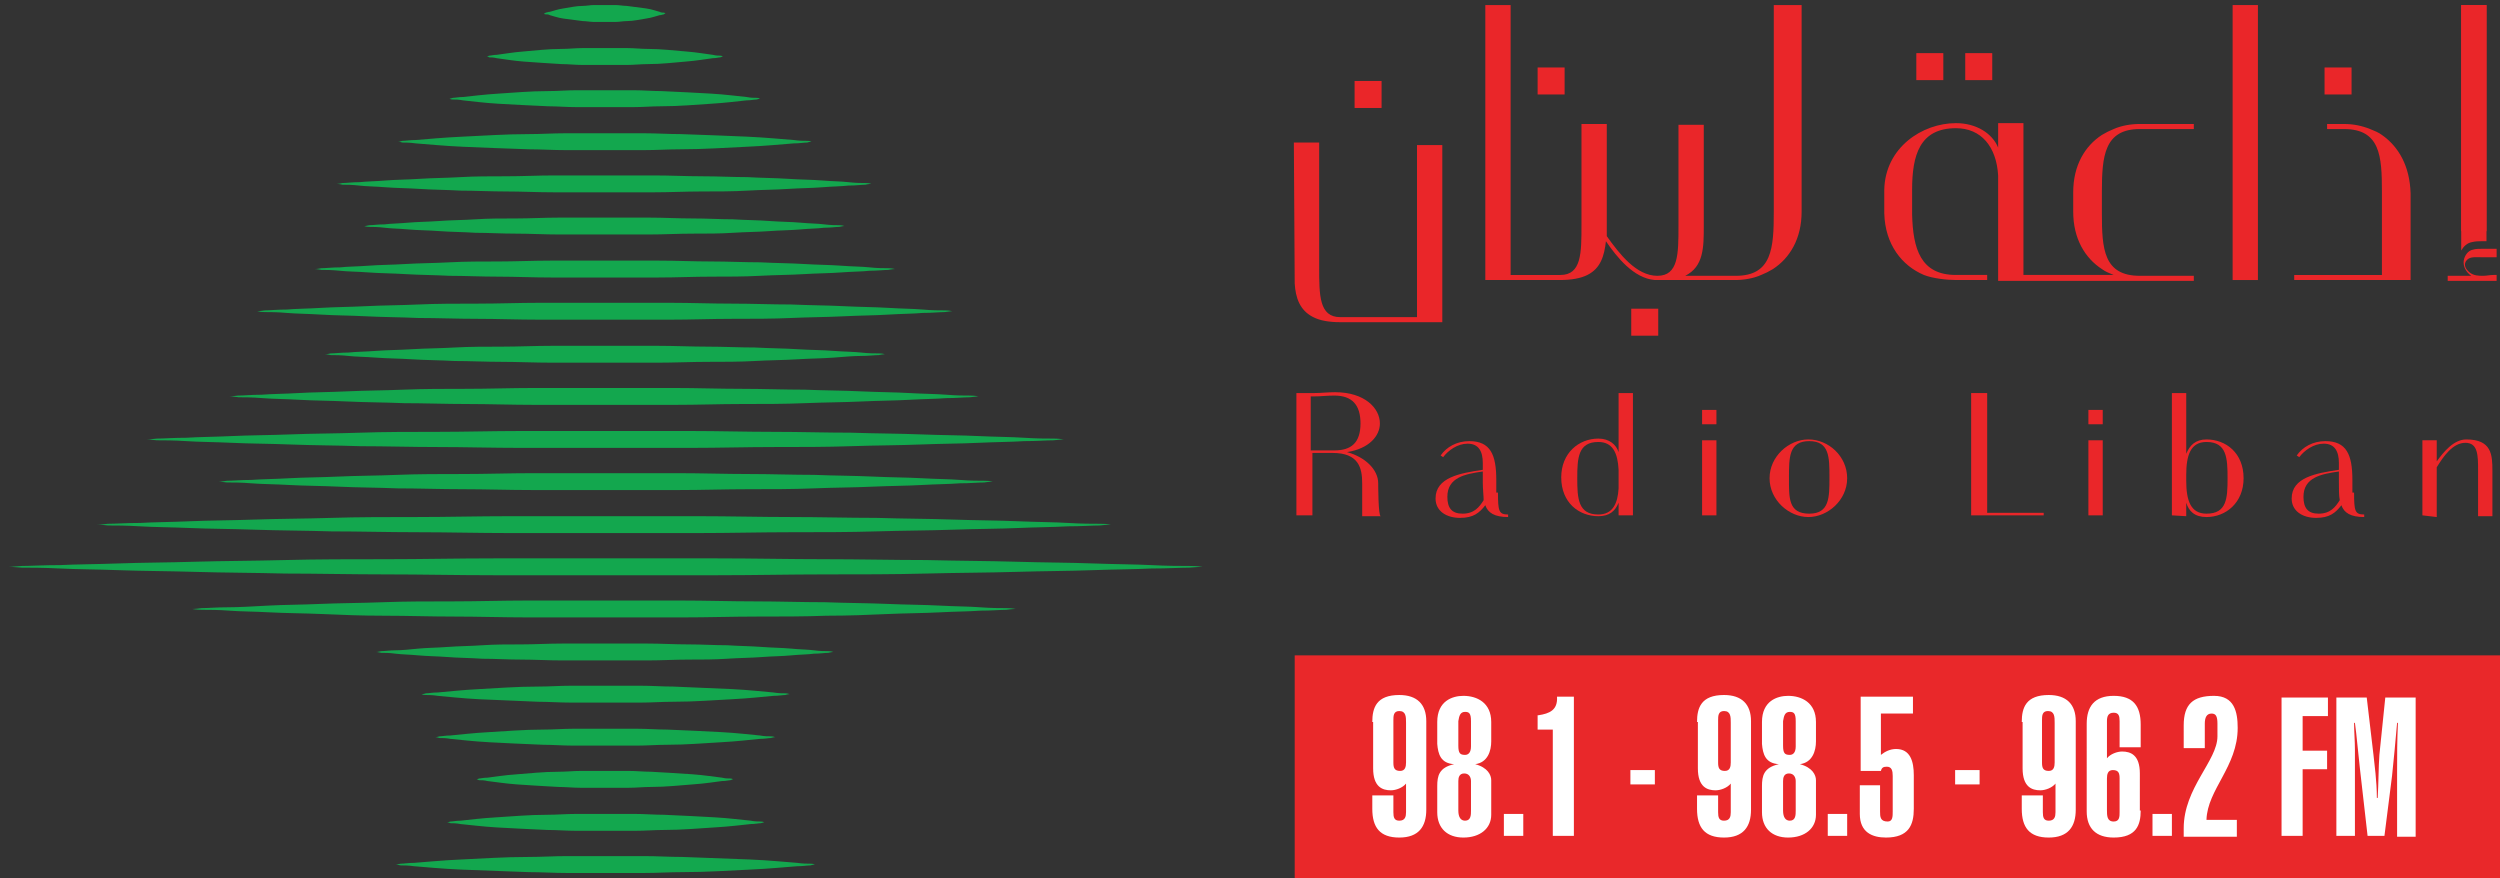 <?xml version="1.0" encoding="UTF-8"?>
<!-- Generator: Adobe Illustrator 19.0.1, SVG Export Plug-In . SVG Version: 6.00 Build 0)  -->
<svg version="1.1" id="Layer_1" xmlns="http://www.w3.org/2000/svg" xmlns:xlink="http://www.w3.org/1999/xlink" x="0px" y="0px" viewBox="0 0 296.4 104.1" style="enable-background:new 0 0 296.4 104.1;" xml:space="preserve">
<rect x="0" y="0" width="296.4" height="104.1" fill="#333333" stroke="none"/>
<style type="text/css">
	.st0{fill:#E9282A;}
	.st1{fill:#FFFFFF;}
	.st2{fill:#13A74E;}
	.st3{fill:#EA2629;}
</style>
<rect x="153.5" y="77.7" class="st0" width="142.9" height="26.5"/>
<g>
	<path class="st1" d="M162.7,85.6c0-1.7,0.5-3.2,3.2-3.2c2.1,0,3.2,1.1,3.2,3.1v10.5c0,2-0.9,3.3-3.2,3.3c-2.3,0-3.2-1.2-3.2-3.4   v-1.6h2.5v2c0,0.6,0.1,1,0.7,1c0.7,0,0.8-0.5,0.8-1v-3.4c-0.4,0.5-1.2,0.8-1.8,0.8c-1,0-2.1-0.4-2.1-2.6V85.6z M165.2,90.4   c0,0.6,0.1,1,0.8,1c0.6,0,0.7-0.5,0.7-1v-4.7c0-0.7,0-1.4-0.8-1.4c-0.7,0-0.7,0.6-0.7,1.1V90.4z"/>
	<path class="st1" d="M170.4,93.2c0-1.2,0.2-2.2,2-2.6v0c-1.6-0.1-1.9-1.2-2-2.4v-2.6c0-2.5,1.8-3.1,3.1-3.1c1.6,0,3.3,0.8,3.3,3.1   l0,2.3c0,1.1-0.4,2.5-1.9,2.7v0c1.5,0.4,1.9,1.3,1.9,1.9v4.1c0,1.6-1.3,2.7-3.3,2.7c-1.9,0-3.1-1.1-3.1-3V93.2z M174.4,85.5   c0-0.9-0.2-1.1-0.7-1.1c-0.6,0-0.7,0.5-0.8,1.1v2.9c0,0.9,0.2,1.1,0.8,1.1c0.4,0,0.7-0.3,0.7-1V85.5z M174.4,92.6   c0-0.4-0.2-0.9-0.8-0.9s-0.7,0.5-0.7,0.9v3.5c0,0.8,0.3,1.2,0.8,1.2c0.7,0,0.7-0.7,0.7-1.2V92.6z"/>
	<path class="st1" d="M178.3,99.1v-2.6h2.3v2.6H178.3z"/>
	<path class="st1" d="M182.4,84.8c1.3-0.2,2.3-0.6,2.2-2.2h2v16.5h-2.5V86.5h-1.8V84.8z"/>
	<path class="st1" d="M193.3,91.3h2.9V93h-2.9V91.3z"/>
	<path class="st1" d="M201.2,85.6c0-1.7,0.5-3.2,3.2-3.2c2.1,0,3.2,1.1,3.2,3.1v10.5c0,2-0.9,3.3-3.2,3.3c-2.3,0-3.2-1.2-3.2-3.4   v-1.6h2.5v2c0,0.6,0.1,1,0.7,1c0.7,0,0.8-0.5,0.8-1v-3.4c-0.4,0.5-1.2,0.8-1.8,0.8c-1,0-2.1-0.4-2.1-2.6V85.6z M203.7,90.4   c0,0.6,0.1,1,0.8,1c0.6,0,0.7-0.5,0.7-1v-4.7c0-0.7,0-1.4-0.8-1.4c-0.7,0-0.7,0.6-0.7,1.1V90.4z"/>
	<path class="st1" d="M208.9,93.2c0-1.2,0.2-2.2,2-2.6v0c-1.6-0.1-1.9-1.2-2-2.4v-2.6c0-2.5,1.8-3.1,3.1-3.1c1.6,0,3.3,0.8,3.3,3.1   l0,2.3c0,1.1-0.4,2.5-1.9,2.7v0c1.5,0.4,1.9,1.3,1.9,1.9v4.1c0,1.6-1.3,2.7-3.3,2.7c-1.9,0-3.1-1.1-3.1-3V93.2z M212.9,85.5   c0-0.9-0.2-1.1-0.7-1.1c-0.6,0-0.7,0.5-0.8,1.1v2.9c0,0.9,0.2,1.1,0.8,1.1c0.4,0,0.7-0.3,0.7-1V85.5z M212.9,92.6   c0-0.4-0.2-0.9-0.8-0.9c-0.6,0-0.7,0.5-0.7,0.9v3.5c0,0.8,0.3,1.2,0.8,1.2c0.7,0,0.7-0.7,0.7-1.2V92.6z"/>
	<path class="st1" d="M216.7,99.1v-2.6h2.3v2.6H216.7z"/>
	<path class="st1" d="M222.9,93.1v3.1c0,0.6,0,1.2,0.9,1.2c0.6,0,0.6-0.6,0.6-1.2V92c0-0.6-0.1-1.1-0.7-1.1c-0.4,0-0.6,0.1-0.7,0.5   h-2.4v-8.8h6.2v2H223v4.9c0.5-0.4,1.1-0.7,1.8-0.7c1.7,0,2.1,1.5,2.1,3.1v4c0,1.9-0.6,3.4-3.3,3.4c-1.6,0-3.1-0.6-3.1-2.8v-3.4   H222.9z"/>
	<path class="st1" d="M231.8,91.3h2.9V93h-2.9V91.3z"/>
	<path class="st1" d="M239.7,85.6c0-1.7,0.5-3.2,3.2-3.2c2.1,0,3.2,1.1,3.2,3.1v10.5c0,2-0.9,3.3-3.2,3.3c-2.3,0-3.2-1.2-3.2-3.4   v-1.6h2.5v2c0,0.6,0.1,1,0.7,1c0.7,0,0.8-0.5,0.8-1v-3.4c-0.4,0.5-1.2,0.8-1.8,0.8c-1,0-2.1-0.4-2.1-2.6V85.6z M242.1,90.4   c0,0.6,0.1,1,0.8,1c0.6,0,0.7-0.5,0.7-1v-4.7c0-0.7,0-1.4-0.8-1.4c-0.7,0-0.7,0.6-0.7,1.1V90.4z"/>
	<path class="st1" d="M253.8,96.1c0,1.7-0.5,3.2-3.2,3.2c-2.1,0-3.2-1.1-3.2-3.1V85.8c0-2,0.9-3.3,3.2-3.3c2.3,0,3.2,1.2,3.2,3.4   v2.7h-2.5v-3.1c0-0.6-0.1-1-0.7-1c-0.7,0-0.8,0.5-0.8,1v4.4c0.4-0.5,1.2-0.8,1.8-0.8c1,0,2.1,0.4,2.1,2.6V96.1z M251.3,92.3   c0-0.6-0.1-1-0.8-1c-0.6,0-0.7,0.5-0.7,1V96c0,0.7,0,1.4,0.8,1.4c0.7,0,0.7-0.6,0.7-1.1V92.3z"/>
	<path class="st1" d="M255.2,99.1v-2.6h2.3v2.6H255.2z"/>
	<path class="st1" d="M265.2,97.2v2h-6.3v-1c0-4.8,4-8,4-10.9v-1.5c0-0.9-0.2-1.2-0.7-1.2c-0.6,0-0.8,0.5-0.8,1.2v2.9h-2.5V86   c0-2.5,1.1-3.5,3.6-3.5c2.4,0,2.8,1.9,2.8,3.8c0,4.6-3.6,7.3-3.7,10.9H265.2z"/>
	<path class="st1" d="M270.5,99.1V82.7h5.5v2.2H273V89h2.9v2.2H273v7.9H270.5z"/>
	<path class="st1" d="M280.7,99.1l-0.9-7.9c-0.2-1.7-0.4-4.1-0.6-5.5h-0.1c0,1,0.1,2.2,0.1,3.2v10.2h-2.2V82.7h3.6l0.8,6.8   c0.1,1,0.4,3.1,0.4,5.1h0.1c0.1-1.7,0.1-3.8,0.2-5.1l0.7-6.8h3.6v16.5h-2.2v-7.6c0-1.9,0-3.8,0.1-5.9h-0.1   c-0.1,1.2-0.5,5.5-0.6,6.3l-0.9,7.1H280.7z"/>
</g>
<g>
	<path class="st2" d="M64.5,1.6c0,0,0.1,0,0.2-0.1c0.1,0,0.3-0.1,0.5-0.1c0.4-0.1,0.9-0.3,1.6-0.4c0.7-0.1,1.5-0.3,2.3-0.3   c0.4,0,0.9-0.1,1.3-0.1c0.4,0,0.9,0,1.3,0c0.5,0,0.9,0,1.3,0c0.4,0,0.9,0.1,1.3,0.1c0.8,0.1,1.6,0.2,2.3,0.3   c0.7,0.1,1.2,0.3,1.6,0.4c0.2,0.1,0.3,0.1,0.5,0.1c0.1,0,0.2,0.1,0.2,0.1s-0.1,0-0.2,0.1c-0.1,0-0.3,0.1-0.5,0.1   c-0.4,0.1-0.9,0.3-1.6,0.4c-0.7,0.1-1.5,0.3-2.3,0.3c-0.4,0-0.9,0.1-1.3,0.1c-0.4,0-0.9,0-1.3,0c-0.5,0-0.9,0-1.3,0   c-0.4,0-0.9-0.1-1.3-0.1c-0.8-0.1-1.6-0.2-2.3-0.3c-0.7-0.1-1.2-0.3-1.6-0.4c-0.2-0.1-0.3-0.1-0.5-0.1S64.5,1.6,64.5,1.6z"/>
	<path class="st2" d="M57.7,6.7c0,0,0.1,0,0.3-0.1c0.2,0,0.5-0.1,0.9-0.1c0.8-0.1,1.9-0.3,3.2-0.4c1.3-0.1,2.8-0.3,4.5-0.3   c0.8,0,1.7-0.1,2.5-0.1c0.9,0,1.7,0,2.6,0c0.9,0,1.7,0,2.6,0c0.9,0,1.7,0.1,2.5,0.1C78.4,5.8,80,6,81.3,6.1   c1.3,0.1,2.4,0.3,3.2,0.4c0.4,0.1,0.7,0.1,0.9,0.1c0.2,0,0.3,0.1,0.3,0.1s-0.1,0-0.3,0.1c-0.2,0-0.5,0.1-0.9,0.1   c-0.8,0.1-1.9,0.3-3.2,0.4s-2.8,0.3-4.5,0.3c-0.8,0-1.7,0.1-2.5,0.1c-0.9,0-1.7,0-2.6,0c-0.9,0-1.7,0-2.6,0c-0.9,0-1.7-0.1-2.5-0.1   c-1.6-0.1-3.2-0.2-4.5-0.3c-1.3-0.1-2.4-0.3-3.2-0.4c-0.4-0.1-0.7-0.1-0.9-0.1C57.9,6.7,57.7,6.7,57.7,6.7z"/>
	<path class="st2" d="M53.3,11.7c0,0,0.1,0,0.4-0.1c0.3,0,0.7-0.1,1.2-0.1c1-0.1,2.5-0.3,4.2-0.4c1.7-0.1,3.7-0.3,5.9-0.3   c1.1,0,2.2-0.1,3.3-0.1c1.1,0,2.3,0,3.4,0s2.3,0,3.4,0c1.1,0,2.3,0.1,3.3,0.1c2.2,0.1,4.2,0.2,5.9,0.3c1.7,0.1,3.2,0.3,4.2,0.4   c0.5,0.1,0.9,0.1,1.2,0.1c0.3,0,0.4,0.1,0.4,0.1s-0.1,0-0.4,0.1c-0.3,0-0.7,0.1-1.2,0.1c-1,0.1-2.5,0.3-4.2,0.4   c-1.7,0.1-3.7,0.3-5.9,0.3c-1.1,0-2.2,0.1-3.3,0.1c-1.1,0-2.3,0-3.4,0s-2.3,0-3.4,0c-1.1,0-2.3-0.1-3.3-0.1   c-2.2-0.1-4.2-0.2-5.9-0.3c-1.7-0.1-3.2-0.3-4.2-0.4c-0.5-0.1-0.9-0.1-1.2-0.1C53.4,11.8,53.3,11.7,53.3,11.7z"/>
	<path class="st2" d="M47.2,16.8c0,0,0.2,0,0.5-0.1c0.4,0,0.9-0.1,1.6-0.1c1.3-0.1,3.3-0.3,5.6-0.4c2.3-0.1,5-0.3,7.8-0.3   c1.4,0,2.9-0.1,4.4-0.1c1.5,0,3.1,0,4.6,0c1.5,0,3.1,0,4.6,0c1.5,0,3,0.1,4.4,0.1c2.9,0.1,5.6,0.2,7.8,0.3c2.3,0.1,4.2,0.3,5.6,0.4   c0.7,0.1,1.2,0.1,1.6,0.1s0.5,0.1,0.5,0.1s-0.2,0-0.5,0.1c-0.4,0-0.9,0.1-1.6,0.1c-1.3,0.1-3.3,0.3-5.6,0.4s-5,0.3-7.8,0.3   c-1.4,0-2.9,0.1-4.4,0.1c-1.5,0-3.1,0-4.6,0c-1.5,0-3.1,0-4.6,0c-1.5,0-3-0.1-4.4-0.1c-2.9-0.1-5.6-0.2-7.8-0.3   c-2.3-0.1-4.2-0.3-5.6-0.4c-0.7-0.1-1.2-0.1-1.6-0.1C47.4,16.8,47.2,16.8,47.2,16.8z"/>
	<path class="st2" d="M39.9,21.8c0,0,0.3,0,0.7-0.1c0.5,0,1.1-0.1,2-0.1c0.9-0.1,1.9-0.1,3.1-0.2c1.2-0.1,2.6-0.1,4.1-0.2   c1.5-0.1,3.1-0.1,4.8-0.2c1.7-0.1,3.5-0.1,5.4-0.1c1.9,0,3.8-0.1,5.7-0.1c2,0,3.9,0,5.9,0c2,0,4,0,5.9,0c2,0,3.9,0.1,5.7,0.1   c1.9,0,3.7,0.1,5.4,0.1c1.7,0.1,3.3,0.1,4.8,0.2c1.5,0.1,2.9,0.1,4.1,0.2c1.2,0.1,2.3,0.1,3.1,0.2c0.9,0.1,1.5,0.1,2,0.1   c0.5,0,0.7,0.1,0.7,0.1s-0.3,0-0.7,0.1c-0.5,0-1.1,0.1-2,0.1c-0.9,0.1-1.9,0.1-3.1,0.2c-1.2,0.1-2.6,0.1-4.1,0.2   c-1.5,0.1-3.1,0.1-4.8,0.2c-1.7,0.1-3.5,0.1-5.4,0.1c-1.9,0-3.8,0.1-5.7,0.1c-1.9,0-3.9,0-5.9,0c-2,0-4,0-5.9,0   c-2,0-3.9-0.1-5.7-0.1s-3.7-0.1-5.4-0.1c-1.7-0.1-3.3-0.1-4.8-0.2c-1.5-0.1-2.9-0.1-4.1-0.2c-1.2-0.1-2.3-0.1-3.1-0.2   c-0.9-0.1-1.5-0.1-2-0.1C40.2,21.8,39.9,21.8,39.9,21.8z"/>
	<path class="st2" d="M43.2,26.8c0,0,0.2,0,0.6-0.1c0.4,0,1-0.1,1.8-0.1c0.8-0.1,1.7-0.1,2.8-0.2c1.1-0.1,2.3-0.1,3.7-0.2   c1.3-0.1,2.8-0.1,4.3-0.2c1.5-0.1,3.1-0.1,4.8-0.1c1.7,0,3.4-0.1,5.1-0.1c1.7,0,3.5,0,5.3,0c1.8,0,3.6,0,5.3,0   c1.8,0,3.5,0.1,5.2,0.1c1.7,0,3.3,0.1,4.8,0.1c1.5,0.1,3,0.1,4.3,0.2c1.3,0.1,2.6,0.1,3.7,0.2s2,0.1,2.8,0.2   c0.8,0.1,1.4,0.1,1.8,0.1c0.4,0,0.6,0.1,0.6,0.1s-0.2,0-0.6,0.1c-0.4,0-1,0.1-1.8,0.1c-0.8,0.1-1.7,0.1-2.8,0.2   c-1.1,0.1-2.3,0.1-3.7,0.2c-1.3,0.1-2.8,0.1-4.3,0.2c-1.5,0.1-3.1,0.1-4.8,0.1s-3.4,0.1-5.2,0.1c-1.7,0-3.5,0-5.3,0   c-1.8,0-3.6,0-5.3,0c-1.7,0-3.5-0.1-5.1-0.1c-1.7,0-3.3-0.1-4.8-0.1c-1.5-0.1-3-0.1-4.3-0.2c-1.3-0.1-2.6-0.1-3.7-0.2   c-1.1-0.1-2-0.1-2.8-0.2c-0.8-0.1-1.4-0.1-1.8-0.1C43.4,26.9,43.2,26.8,43.2,26.8z"/>
	<path class="st2" d="M37.3,31.9c0,0,0.3,0,0.8-0.1c0.5,0,1.3-0.1,2.2-0.1c0.9-0.1,2.1-0.1,3.4-0.2c1.3-0.1,2.8-0.1,4.4-0.2   c1.6-0.1,3.4-0.1,5.2-0.2c1.9-0.1,3.8-0.1,5.8-0.1c2,0,4.1-0.1,6.2-0.1c2.1,0,4.3,0,6.4,0c2.1,0,4.3,0,6.4,0c2.1,0,4.2,0.1,6.2,0.1   s4,0.1,5.8,0.1c1.9,0.1,3.6,0.1,5.2,0.2c1.6,0.1,3.1,0.1,4.4,0.2c1.3,0.1,2.5,0.1,3.4,0.2c0.9,0.1,1.7,0.1,2.2,0.1   c0.5,0,0.8,0.1,0.8,0.1s-0.3,0-0.8,0.1c-0.5,0-1.3,0.1-2.2,0.1c-0.9,0.1-2.1,0.1-3.4,0.2c-1.3,0.1-2.8,0.1-4.4,0.2   c-1.6,0.1-3.4,0.1-5.2,0.2c-1.9,0.1-3.8,0.1-5.8,0.1c-2,0-4.1,0.1-6.2,0.1c-2.1,0-4.3,0-6.4,0c-2.1,0-4.3,0-6.4,0   c-2.1,0-4.2-0.1-6.2-0.1s-4-0.1-5.8-0.1c-1.9-0.1-3.6-0.1-5.2-0.2c-1.6-0.1-3.1-0.1-4.4-0.2c-1.3-0.1-2.5-0.1-3.4-0.2   C39.3,32,38.6,32,38.1,32C37.6,31.9,37.3,31.9,37.3,31.9z"/>
	<path class="st2" d="M30.5,36.9c0,0,0.3,0,0.9-0.1c0.6,0,1.5-0.1,2.6-0.1c1.1-0.1,2.5-0.1,4.1-0.2s3.3-0.1,5.3-0.2   c1.9-0.1,4-0.1,6.2-0.2c2.2-0.1,4.5-0.1,7-0.1s4.9-0.1,7.4-0.1c2.5,0,5.1,0,7.7,0s5.1,0,7.7,0c2.5,0,5,0.1,7.4,0.1   c2.4,0,4.7,0.1,7,0.1c2.2,0.1,4.3,0.1,6.2,0.2c1.9,0.1,3.7,0.1,5.3,0.2s2.9,0.1,4.1,0.2c1.1,0.1,2,0.1,2.6,0.1   c0.6,0,0.9,0.1,0.9,0.1s-0.3,0-0.9,0.1c-0.6,0-1.5,0.1-2.6,0.1c-1.1,0.1-2.5,0.1-4.1,0.2s-3.3,0.1-5.3,0.2s-4,0.1-6.2,0.2   c-2.2,0.1-4.5,0.1-7,0.1c-2.4,0-4.9,0.1-7.4,0.1c-2.5,0-5.1,0-7.7,0s-5.1,0-7.7,0s-5-0.1-7.4-0.1c-2.4,0-4.7-0.1-7-0.1   c-2.2-0.1-4.3-0.1-6.2-0.2c-1.9-0.1-3.7-0.1-5.3-0.2s-2.9-0.1-4.1-0.2c-1.1-0.1-2-0.1-2.6-0.1C30.8,37,30.5,36.9,30.5,36.9z"/>
	<path class="st2" d="M38.5,42c0,0,0.3,0,0.7-0.1c0.5,0,1.2-0.1,2.1-0.1c0.9-0.1,2-0.1,3.3-0.2c1.3-0.1,2.7-0.1,4.3-0.2   c1.6-0.1,3.3-0.1,5-0.2c1.8-0.1,3.7-0.1,5.6-0.1c1.9,0,4-0.1,6-0.1c2.1,0,4.1,0,6.2,0c2.1,0,4.1,0,6.2,0c2.1,0,4.1,0.1,6,0.1   s3.8,0.1,5.6,0.1c1.8,0.1,3.5,0.1,5,0.2c1.6,0.1,3,0.1,4.3,0.2c1.3,0.1,2.4,0.1,3.3,0.2c0.9,0.1,1.6,0.1,2.1,0.1   c0.5,0,0.7,0.1,0.7,0.1s-0.3,0-0.7,0.1c-0.5,0-1.2,0.1-2.1,0.1s-2,0.1-3.3,0.2c-1.3,0.1-2.7,0.1-4.3,0.2c-1.6,0.1-3.3,0.1-5,0.2   c-1.8,0.1-3.7,0.1-5.6,0.1c-1.9,0-4,0.1-6,0.1c-2.1,0-4.1,0-6.2,0c-2.1,0-4.1,0-6.2,0c-2.1,0-4.1-0.1-6-0.1c-1.9,0-3.8-0.1-5.6-0.1   c-1.8-0.1-3.5-0.1-5-0.2c-1.6-0.1-3-0.1-4.3-0.2c-1.3-0.1-2.4-0.1-3.3-0.2c-0.9-0.1-1.6-0.1-2.1-0.1C38.8,42,38.5,42,38.5,42z"/>
	<path class="st2" d="M27.2,47c0,0,0.3,0,1-0.1c0.7,0,1.6-0.1,2.8-0.1c1.2-0.1,2.7-0.1,4.4-0.2c1.7-0.1,3.6-0.1,5.7-0.2   c2.1-0.1,4.3-0.1,6.7-0.2c2.4-0.1,4.9-0.1,7.5-0.1c2.6,0,5.3-0.1,8-0.1c2.7,0,5.5,0,8.3,0c2.8,0,5.6,0,8.3,0c2.7,0,5.4,0.1,8,0.1   c2.6,0,5.1,0.1,7.5,0.1c2.4,0.1,4.7,0.1,6.7,0.2c2.1,0.1,4,0.1,5.7,0.2c1.7,0.1,3.2,0.1,4.4,0.2c1.2,0.1,2.2,0.1,2.8,0.1   c0.7,0,1,0.1,1,0.1s-0.3,0-1,0.1c-0.7,0-1.6,0.1-2.8,0.1c-1.2,0.1-2.7,0.1-4.4,0.2c-1.7,0.1-3.6,0.1-5.7,0.2   c-2.1,0.1-4.3,0.1-6.7,0.2c-2.4,0.1-4.9,0.1-7.5,0.1S82.8,48,80,48c-2.7,0-5.5,0-8.3,0c-2.8,0-5.6,0-8.3,0s-5.4-0.1-8-0.1   c-2.6,0-5.1-0.1-7.5-0.1c-2.4-0.1-4.7-0.1-6.7-0.2c-2.1-0.1-4-0.1-5.7-0.2c-1.7-0.1-3.2-0.1-4.4-0.2c-1.2-0.1-2.2-0.1-2.8-0.1   C27.6,47,27.2,47,27.2,47z"/>
	<path class="st2" d="M17.4,52.1c0,0,0.4,0,1.2-0.1c0.8,0,2-0.1,3.5-0.1c1.5-0.1,3.3-0.1,5.4-0.2c2.1-0.1,4.4-0.1,7-0.2   c2.5-0.1,5.3-0.1,8.2-0.2c2.9-0.1,6-0.1,9.2-0.1s6.5-0.1,9.8-0.1c3.3,0,6.7,0,10.1,0s6.8,0,10.1,0s6.6,0.1,9.8,0.1   c3.2,0,6.2,0.1,9.2,0.1c2.9,0.1,5.7,0.1,8.2,0.2c2.5,0.1,4.9,0.1,6.9,0.2c2.1,0.1,3.9,0.1,5.4,0.2c1.5,0.1,2.7,0.1,3.5,0.1   c0.8,0,1.2,0.1,1.2,0.1s-0.4,0-1.2,0.1c-0.8,0-2,0.1-3.5,0.1c-1.5,0.1-3.3,0.1-5.4,0.2c-2.1,0.1-4.4,0.1-6.9,0.2   c-2.5,0.1-5.3,0.1-8.2,0.2c-2.9,0.1-6,0.1-9.2,0.1c-3.2,0-6.5,0.1-9.8,0.1s-6.7,0-10.1,0s-6.8,0-10.1,0c-3.3,0-6.6-0.1-9.8-0.1   s-6.2-0.1-9.2-0.1c-2.9-0.1-5.7-0.1-8.2-0.2c-2.5-0.1-4.9-0.1-7-0.2c-2.1-0.1-3.9-0.1-5.4-0.2c-1.5-0.1-2.7-0.1-3.5-0.1   C17.8,52.1,17.4,52.1,17.4,52.1z"/>
	<path class="st2" d="M25.9,57.1c0,0,0.4,0,1-0.1c0.7,0,1.7-0.1,2.9-0.1c1.3-0.1,2.8-0.1,4.5-0.2c1.7-0.1,3.7-0.1,5.9-0.2   c2.1-0.1,4.5-0.1,6.9-0.2c2.5-0.1,5-0.1,7.8-0.1c2.7,0,5.5-0.1,8.3-0.1c2.8,0,5.7,0,8.6,0c2.9,0,5.7,0,8.6,0c2.8,0,5.6,0.1,8.3,0.1   c2.7,0,5.3,0.1,7.8,0.1c2.5,0.1,4.8,0.1,6.9,0.2s4.1,0.1,5.9,0.2c1.7,0.1,3.3,0.1,4.5,0.2c1.3,0.1,2.2,0.1,2.9,0.1   c0.7,0,1,0.1,1,0.1s-0.4,0-1,0.1c-0.7,0-1.7,0.1-2.9,0.1c-1.3,0.1-2.8,0.1-4.5,0.2c-1.7,0.1-3.7,0.1-5.9,0.2   c-2.1,0.1-4.5,0.1-6.9,0.2c-2.5,0.1-5,0.1-7.8,0.1c-2.7,0-5.5,0.1-8.3,0.1c-2.8,0-5.7,0-8.6,0c-2.9,0-5.7,0-8.6,0s-5.6-0.1-8.3-0.1   c-2.7,0-5.3-0.1-7.8-0.1c-2.5-0.1-4.8-0.1-6.9-0.2c-2.1-0.1-4.1-0.1-5.9-0.2c-1.7-0.1-3.3-0.1-4.5-0.2s-2.2-0.1-2.9-0.1   C26.2,57.1,25.9,57.1,25.9,57.1z"/>
	<path class="st2" d="M11.5,62.2c0,0,0.5,0,1.3-0.1c0.9,0,2.2-0.1,3.8-0.1c1.7-0.1,3.7-0.1,5.9-0.2c2.3-0.1,4.9-0.1,7.7-0.2   c2.8-0.1,5.9-0.1,9.1-0.2c3.2-0.1,6.6-0.1,10.2-0.1c3.5,0,7.2-0.1,10.9-0.1c3.7,0,7.5,0,11.2,0c3.8,0,7.5,0,11.2,0   c3.7,0,7.4,0.1,10.9,0.1c3.5,0,6.9,0.1,10.2,0.1c3.2,0.1,6.3,0.1,9.1,0.2s5.4,0.1,7.7,0.2c2.3,0.1,4.3,0.1,5.9,0.2   c1.7,0.1,2.9,0.1,3.8,0.1c0.9,0,1.3,0.1,1.3,0.1s-0.5,0-1.3,0.1c-0.9,0-2.2,0.1-3.8,0.1c-1.7,0.1-3.7,0.1-5.9,0.2   c-2.3,0.1-4.9,0.1-7.7,0.2s-5.9,0.1-9.1,0.2c-3.2,0.1-6.6,0.1-10.2,0.1c-3.5,0-7.2,0.1-10.9,0.1s-7.5,0-11.2,0c-3.8,0-7.5,0-11.2,0   c-3.7,0-7.3-0.1-10.9-0.1c-3.5,0-6.9-0.1-10.2-0.1c-3.2-0.1-6.3-0.1-9.1-0.2s-5.4-0.1-7.7-0.2c-2.3-0.1-4.3-0.1-5.9-0.2   c-1.7-0.1-2.9-0.1-3.8-0.1C12,62.2,11.5,62.2,11.5,62.2z"/>
	<path class="st2" d="M1,67.2c0,0,0.5,0,1.6-0.1c1,0,2.6-0.1,4.5-0.1c1.9-0.1,4.3-0.1,7-0.2c2.7-0.1,5.7-0.1,9-0.2   c3.3-0.1,6.9-0.1,10.7-0.2c3.8-0.1,7.8-0.1,12-0.1c4.1,0,8.4-0.1,12.8-0.1s8.8,0,13.2,0c4.4,0,8.8,0,13.2,0c4.4,0,8.6,0.1,12.8,0.1   c4.1,0,8.2,0.1,12,0.1c3.8,0.1,7.4,0.1,10.7,0.2c3.3,0.1,6.4,0.1,9,0.2c2.7,0.1,5,0.1,7,0.2c1.9,0.1,3.5,0.1,4.5,0.1   c1,0,1.6,0.1,1.6,0.1s-0.5,0-1.6,0.1c-1,0-2.6,0.1-4.5,0.1c-1.9,0.1-4.3,0.1-7,0.2c-2.7,0.1-5.7,0.1-9,0.2   c-3.3,0.1-6.9,0.1-10.7,0.2c-3.8,0.1-7.8,0.1-12,0.1c-4.1,0-8.4,0.1-12.8,0.1c-4.4,0-8.8,0-13.2,0c-4.4,0-8.8,0-13.2,0   c-4.4,0-8.6-0.1-12.8-0.1c-4.1,0-8.2-0.1-12-0.1c-3.8-0.1-7.4-0.1-10.7-0.2s-6.4-0.1-9-0.2c-2.7-0.1-5-0.1-7-0.2s-3.5-0.1-4.5-0.1   C1.5,67.2,1,67.2,1,67.2z"/>
	<path class="st2" d="M22.8,72.2c0,0,0.4,0,1.1-0.1c0.7,0,1.8-0.1,3.1-0.1s3-0.1,4.8-0.2s4-0.1,6.2-0.2c2.3-0.1,4.8-0.1,7.4-0.2   c2.6-0.1,5.4-0.1,8.3-0.1c2.9,0,5.8-0.1,8.8-0.1c3,0,6.1,0,9.1,0c3.1,0,6.1,0,9.1,0c3,0,6,0.1,8.8,0.1s5.6,0.1,8.3,0.1   c2.6,0.1,5.1,0.1,7.4,0.2c2.3,0.1,4.4,0.1,6.2,0.2c1.9,0.1,3.5,0.1,4.8,0.2s2.4,0.1,3.1,0.1c0.7,0,1.1,0.1,1.1,0.1s-0.4,0-1.1,0.1   c-0.7,0-1.8,0.1-3.1,0.1c-1.3,0.1-3,0.1-4.8,0.2c-1.9,0.1-4,0.1-6.2,0.2S100.6,73,98,73c-2.6,0.1-5.4,0.1-8.3,0.1   c-2.9,0-5.8,0.1-8.8,0.1c-3,0-6.1,0-9.1,0s-6.1,0-9.1,0c-3,0-6-0.1-8.8-0.1c-2.9,0-5.6-0.1-8.3-0.1s-5.1-0.1-7.4-0.2   c-2.3-0.1-4.4-0.1-6.2-0.2s-3.5-0.1-4.8-0.2c-1.3-0.1-2.4-0.1-3.1-0.1C23.2,72.3,22.8,72.2,22.8,72.2z"/>
	<path class="st2" d="M44.6,77.3c0,0,0.2,0,0.6-0.1c0.4,0,1-0.1,1.7-0.1s1.7-0.1,2.7-0.2c1-0.1,2.2-0.1,3.5-0.2   c1.3-0.1,2.7-0.1,4.1-0.2c1.5-0.1,3-0.1,4.6-0.1c1.6,0,3.2-0.1,4.9-0.1c1.7,0,3.4,0,5,0c1.7,0,3.4,0,5,0c1.7,0,3.3,0.1,4.9,0.1   c1.6,0,3.1,0.1,4.6,0.1c1.5,0.1,2.8,0.1,4.1,0.2c1.3,0.1,2.4,0.1,3.5,0.2c1,0.1,1.9,0.1,2.7,0.2c0.7,0.1,1.3,0.1,1.7,0.1   c0.4,0,0.6,0.1,0.6,0.1s-0.2,0-0.6,0.1c-0.4,0-1,0.1-1.7,0.1c-0.7,0.1-1.7,0.1-2.7,0.2c-1,0.1-2.2,0.1-3.5,0.2   c-1.3,0.1-2.7,0.1-4.1,0.2c-1.5,0.1-3,0.1-4.6,0.1c-1.6,0-3.2,0.1-4.9,0.1c-1.7,0-3.4,0-5,0c-1.7,0-3.4,0-5,0   c-1.7,0-3.3-0.1-4.9-0.1c-1.6,0-3.1-0.1-4.6-0.1c-1.5-0.1-2.8-0.1-4.1-0.2s-2.4-0.1-3.5-0.2c-1-0.1-1.9-0.1-2.7-0.2   c-0.7-0.1-1.3-0.1-1.7-0.1C44.8,77.3,44.6,77.3,44.6,77.3z"/>
	<path class="st2" d="M50,82.3c0,0,0.2,0,0.5-0.1c0.3,0,0.8-0.1,1.4-0.1c1.2-0.1,2.9-0.3,4.9-0.4c2-0.1,4.4-0.3,7-0.3   c1.3,0,2.6-0.1,3.9-0.1c1.3,0,2.7,0,4.1,0c1.4,0,2.7,0,4.1,0s2.7,0.1,3.9,0.1c2.5,0.1,4.9,0.2,7,0.3c2,0.1,3.7,0.3,4.9,0.4   c0.6,0.1,1.1,0.1,1.4,0.1s0.5,0.1,0.5,0.1s-0.2,0-0.5,0.1c-0.3,0-0.8,0.1-1.4,0.1c-1.2,0.1-2.9,0.3-4.9,0.4c-2.1,0.1-4.4,0.3-7,0.3   c-1.3,0-2.6,0.1-3.9,0.1c-1.3,0-2.7,0-4.1,0c-1.4,0-2.7,0-4.1,0c-1.3,0-2.7-0.1-3.9-0.1c-2.5-0.1-4.9-0.2-7-0.3   c-2-0.1-3.7-0.3-4.9-0.4c-0.6-0.1-1.1-0.1-1.4-0.1C50.1,82.4,50,82.3,50,82.3z"/>
	<path class="st2" d="M51.6,87.4c0,0,0.2,0,0.5-0.1c0.3,0,0.7-0.1,1.3-0.1c1.1-0.1,2.7-0.3,4.6-0.4c1.9-0.1,4.1-0.3,6.4-0.3   c1.2,0,2.4-0.1,3.6-0.1c1.2,0,2.5,0,3.8,0c1.3,0,2.5,0,3.7,0c1.2,0,2.5,0.1,3.6,0.1c2.4,0.1,4.6,0.2,6.4,0.3   c1.9,0.1,3.5,0.3,4.6,0.4c0.5,0.1,1,0.1,1.3,0.1c0.3,0,0.5,0.1,0.5,0.1s-0.2,0-0.5,0.1c-0.3,0-0.7,0.1-1.3,0.1   c-1.1,0.1-2.7,0.3-4.6,0.4c-1.9,0.1-4.1,0.3-6.4,0.3c-1.2,0-2.4,0.1-3.6,0.1c-1.2,0-2.5,0-3.7,0c-1.3,0-2.5,0-3.8,0   c-1.2,0-2.5-0.1-3.6-0.1c-2.4-0.1-4.6-0.2-6.4-0.3c-1.9-0.1-3.5-0.3-4.6-0.4c-0.5-0.1-1-0.1-1.3-0.1C51.8,87.4,51.6,87.4,51.6,87.4   z"/>
	<path class="st2" d="M56.5,92.4c0,0,0.1,0,0.3-0.1c0.2,0,0.5-0.1,1-0.1c0.8-0.1,2-0.3,3.5-0.4c1.4-0.1,3.1-0.3,4.9-0.3   c0.9,0,1.8-0.1,2.7-0.1s1.9,0,2.8,0c0.9,0,1.9,0,2.8,0c0.9,0,1.9,0.1,2.7,0.1c1.8,0.1,3.5,0.2,4.9,0.3c1.4,0.1,2.6,0.3,3.5,0.4   c0.4,0.1,0.7,0.1,1,0.1c0.2,0,0.3,0.1,0.3,0.1s-0.1,0-0.3,0.1c-0.2,0-0.5,0.1-1,0.1c-0.8,0.1-2,0.3-3.5,0.4   c-1.4,0.1-3.1,0.3-4.9,0.3c-0.9,0-1.8,0.1-2.7,0.1c-0.9,0-1.9,0-2.8,0c-0.9,0-1.9,0-2.8,0c-0.9,0-1.9-0.1-2.7-0.1   c-1.8-0.1-3.5-0.2-4.9-0.3c-1.4-0.1-2.6-0.3-3.5-0.4c-0.4-0.1-0.7-0.1-1-0.1C56.6,92.4,56.5,92.4,56.5,92.4z"/>
	<path class="st2" d="M53,97.5c0,0,0.1,0,0.4-0.1c0.3,0,0.7-0.1,1.2-0.1c1-0.1,2.5-0.3,4.3-0.4c1.7-0.1,3.8-0.3,6-0.3   c1.1,0,2.2-0.1,3.4-0.1c1.1,0,2.3,0,3.5,0c1.2,0,2.3,0,3.5,0c1.1,0,2.3,0.1,3.4,0.1c2.2,0.1,4.3,0.2,6,0.3c1.8,0.1,3.2,0.3,4.3,0.4   c0.5,0.1,0.9,0.1,1.2,0.1c0.3,0,0.4,0.1,0.4,0.1s-0.1,0-0.4,0.1c-0.3,0-0.7,0.1-1.2,0.1c-1,0.1-2.5,0.3-4.3,0.4   c-1.7,0.1-3.8,0.3-6,0.3c-1.1,0-2.2,0.1-3.4,0.1c-1.1,0-2.3,0-3.5,0c-1.2,0-2.3,0-3.5,0c-1.1,0-2.3-0.1-3.4-0.1   c-2.2-0.1-4.3-0.2-6-0.3c-1.7-0.1-3.2-0.3-4.3-0.4c-0.5-0.1-0.9-0.1-1.2-0.1C53.2,97.5,53,97.5,53,97.5z"/>
	<path class="st2" d="M46.9,102.5c0,0,0.2,0,0.6-0.1c0.4,0,0.9-0.1,1.6-0.1c1.4-0.1,3.3-0.3,5.6-0.4c2.3-0.1,5-0.3,8-0.3   c1.5,0,3-0.1,4.5-0.1c1.5,0,3.1,0,4.6,0c1.5,0,3.1,0,4.6,0c1.5,0,3,0.1,4.5,0.1c2.9,0.1,5.6,0.2,8,0.3c2.3,0.1,4.3,0.3,5.6,0.4   c0.7,0.1,1.2,0.1,1.6,0.1c0.4,0,0.5,0.1,0.5,0.1s-0.2,0-0.5,0.1c-0.4,0-0.9,0.1-1.6,0.1c-1.4,0.1-3.3,0.3-5.6,0.4   c-2.3,0.1-5,0.3-8,0.3c-1.5,0-3,0.1-4.5,0.1c-1.5,0-3.1,0-4.6,0c-1.5,0-3.1,0-4.6,0c-1.5,0-3-0.1-4.5-0.1c-2.9-0.1-5.6-0.2-8-0.3   c-2.3-0.1-4.3-0.3-5.6-0.4c-0.7-0.1-1.2-0.1-1.6-0.1C47.1,102.5,46.9,102.5,46.9,102.5z"/>
</g>
<g>
	<path class="st3" d="M210.3,0.6v17.8v6.7c0,4.3-0.2,7.6-4.5,7.6h-2.4h-3.6c2.2-1.1,2.2-3.4,2.2-5.9v-12h-3v12c0,3.3,0,5.9-2.5,5.9   c-2.5,0-4.5-2.6-6-4.7V14.7h-3v12c0,3.3,0,5.9-2.5,5.9h-2.2h-3.7v-32h-3v32v0.4v0.2h8.8c1.4,0,2.5-0.2,3.3-0.6c1.6-0.8,2-2.3,2.2-4   c1.3,1.9,3.3,4.4,5.8,4.6v0h0.2h9.3c1.1,0,2.2-0.2,3.1-0.6c0.5-0.2,0.9-0.4,1.4-0.7c2-1.3,3.4-3.6,3.4-6.8V0.6H210.3z"/>
	<path class="st3" d="M153.5,33.6c0.1,1.7,0.6,3.2,2.2,4c0.8,0.4,1.8,0.6,3.3,0.6H171V38v-0.4V17.2h-3v20.4h-6.9h-2.2   c-2.5,0-2.5-2.6-2.5-5.9V16.9h-3L153.5,33.6z"/>
	<path class="st3" d="M291.8,27.4V0.6h3v26.8L291.8,27.4L291.8,27.4z"/>
	<path class="st3" d="M264.7,33.2V0.6h3v32.6L264.7,33.2L264.7,33.2z"/>
	<path class="st3" d="M282.4,16c-0.4-0.3-0.9-0.5-1.4-0.7c-1-0.4-2-0.6-3.1-0.6h-2v0.6h2c4.3,0,4.5,3.2,4.5,7.4v9.9h-10.4v0.6h10.4   v0h3.4V22.9C285.7,19.7,284.4,17.4,282.4,16z"/>
	<path class="st3" d="M253.7,15.3h6.4v-0.6h-6.4c-1.1,0-2.2,0.2-3.1,0.6c-0.5,0.2-0.9,0.4-1.4,0.7c-2,1.3-3.4,3.6-3.4,6.8v2.3   c0,3.2,1.4,5.5,3.4,6.8c0.4,0.3,0.9,0.5,1.4,0.7h-10.7v-18h-3v2.9c-0.7-1.7-2.6-2.9-5-2.9c-4,0-8.4,2.9-8.5,7.9c0,0.1,0,2.7,0,2.8   c0.1,3.7,2.1,6.2,4.7,7.3c1,0.4,2.7,0.6,3.8,0.6h3.7v-0.6h-2.4h-1.3c-4.2,0-5.1-3.1-5.2-7.2c0-0.1,0-2.8,0-2.9   c0-4.1,0.9-7.3,5.2-7.3c3,0,4.8,2.2,5,5.6v12.5h1.6h1.4h13.8h6.4v-0.6h-6.4c-4.3,0-4.5-3.2-4.5-7.4v-2.6   C249.2,18.5,249.5,15.3,253.7,15.3z"/>
	<path class="st3" d="M296,33.3h-5.8v-0.6h2.8c-0.6-0.4-1-1.1-0.9-1.8c0.1-0.6,0.5-1.2,1.1-1.3c0.3-0.1,0.7-0.1,1-0.1h1.8v1   c0,0-1.8,0-1.8,0c-0.6,0-1.3-0.1-1.7,0.3c-0.5,0.5-0.2,1.1,0.3,1.5c0.5,0.4,1.1,0.4,1.6,0.4c0.4,0,0.8-0.1,1.2-0.1c0,0,0.4,0,0.4,0   L296,33.3L296,33.3z"/>
	<path class="st3" d="M293.1,28.7c0.4-0.1,0.8-0.1,1.1-0.1h0.6v-28h-3v29.1C292.1,29.2,292.5,28.8,293.1,28.7z"/>
	<rect x="275.6" y="8" class="st3" width="3.2" height="3.2"/>
	<rect x="233" y="6.3" class="st3" width="3.2" height="3.2"/>
	<rect x="193.4" y="36.6" class="st3" width="3.2" height="3.2"/>
	<rect x="182.3" y="8" class="st3" width="3.2" height="3.2"/>
	<rect x="160.6" y="9.6" class="st3" width="3.2" height="3.2"/>
	<rect x="227.2" y="6.3" class="st3" width="3.2" height="3.2"/>
	<g>
		<path class="st3" d="M177.6,58.4c0,2.2,0.1,2.6,1.2,2.6v0.3c-1.6,0-2.4-0.5-2.7-1.4c-0.7,0.9-1.4,1.5-3,1.5    c-1.6,0-2.9-0.8-2.9-2.3c0-2.5,2.9-3,5.6-3.4c0-0.3,0-0.6,0-0.8c0-1.4-0.5-2.3-1.8-2.3c-1.2,0-2.3,0.8-2.9,1.6l-0.3-0.2    c0.7-1,1.9-1.7,3.4-1.7c2.5,0,3.2,1.6,3.2,4.6V58.4z M175.8,57.2c0-0.5,0-0.9,0-1.3c-2.1,0.3-4.2,0.7-4.2,3c0,1.3,0.5,2,1.8,2    c1.4,0,2-0.8,2.5-1.6C175.9,58.8,175.8,58,175.8,57.2z"/>
		<path class="st3" d="M191.9,46.6h1.7v14.5h-1.7v-1.5c-0.4,1-1.1,1.6-2.4,1.6c-2.3,0-4.4-1.6-4.4-4.6c0-2.9,2.1-4.6,4.4-4.6    c1.3,0,2.1,0.7,2.4,1.6V46.6z M189.5,52.4c-2.4,0-2.5,1.9-2.5,4.3s0.1,4.3,2.5,4.3c1.7,0,2.3-1.3,2.4-3.1v-2.2    C191.8,53.7,191.2,52.4,189.5,52.4z"/>
		<rect x="201.8" y="52.2" class="st3" width="1.7" height="8.9"/>
		<path class="st3" d="M219,56.7c0,2.6-2.3,4.6-4.6,4.6c-2.3,0-4.6-2-4.6-4.6c0-2.6,2.3-4.6,4.6-4.6C216.8,52.1,219,54.1,219,56.7z     M214.5,60.9c2.4,0,2.4-1.9,2.4-4.3s0-4.3-2.4-4.3s-2.4,1.9-2.4,4.3S212,60.9,214.5,60.9z"/>
		<path class="st3" d="M242.3,60.8v0.3h-8.6V46.6h1.9v14.2H242.3L242.3,60.8z"/>
		<rect x="247.6" y="52.2" class="st3" width="1.7" height="8.9"/>
		<path class="st3" d="M257.5,61.1V46.6h1.7v7.2c0.4-1,1.1-1.7,2.4-1.7c2.3,0,4.4,1.6,4.4,4.6c0,2.9-2.1,4.6-4.4,4.6    c-1.4,0-2.1-0.7-2.4-1.7v1.6L257.5,61.1L257.5,61.1z M264.1,56.7c0-2.4-0.1-4.3-2.5-4.3c-1.9,0-2.4,1.6-2.4,3.9V57    c0,2.3,0.5,3.9,2.4,3.9C264,60.9,264.1,59.1,264.1,56.7z"/>
		<path class="st3" d="M279.1,58.4c0,2.2,0.1,2.6,1.2,2.6v0.3c-1.6,0-2.4-0.5-2.7-1.4c-0.7,0.9-1.4,1.5-3,1.5    c-1.6,0-2.9-0.8-2.9-2.3c0-2.5,2.9-3,5.6-3.4c0-0.3,0-0.6,0-0.8c0-1.4-0.5-2.3-1.8-2.3c-1.2,0-2.3,0.8-2.9,1.6l-0.3-0.2    c0.7-1,1.9-1.7,3.4-1.7c2.5,0,3.2,1.6,3.2,4.6V58.4z M277.3,57.2c0-0.5,0-0.9,0-1.3c-2.1,0.3-4.2,0.7-4.2,3c0,1.3,0.5,2,1.8,2    c1.4,0,2-0.8,2.5-1.6C277.3,58.8,277.3,58,277.3,57.2z"/>
		<path class="st3" d="M287.2,61.1v-8.9h1.7v2.5c0.8-1.1,2-2.6,3.5-2.6c3,0,3.1,1.8,3.1,3.7v5.4h-1.7v-5.4c0-1.8,0-3.3-1.5-3.3    s-2.6,1.6-3.4,2.9v5.9L287.2,61.1L287.2,61.1z"/>
		<path class="st3" d="M163.4,57.3c0-1.6-1.5-3.1-3.7-3.7c2.6-0.4,3.9-1.9,3.9-3.4c0-1.8-1.8-3.7-5.3-3.7c-1,0-1.6,0.1-2.5,0.1h-2.1    v14.5h1.9v-7.4h2.4c3.1,0,3.5,1.8,3.5,3.6c0,0.1,0,3.9,0,3.9h2.2l0,0C163.4,61.2,163.4,57.4,163.4,57.3z M155.4,53.4V47h0.3    c1,0,1.5-0.1,2.5-0.1c2.1,0,3.1,1.1,3.1,3.3c0,2.3-1.1,3.2-3.1,3.2L155.4,53.4L155.4,53.4z"/>
		<rect x="201.8" y="48.6" class="st3" width="1.7" height="1.7"/>
		<rect x="247.6" y="48.6" class="st3" width="1.7" height="1.7"/>
	</g>
</g>
</svg>
